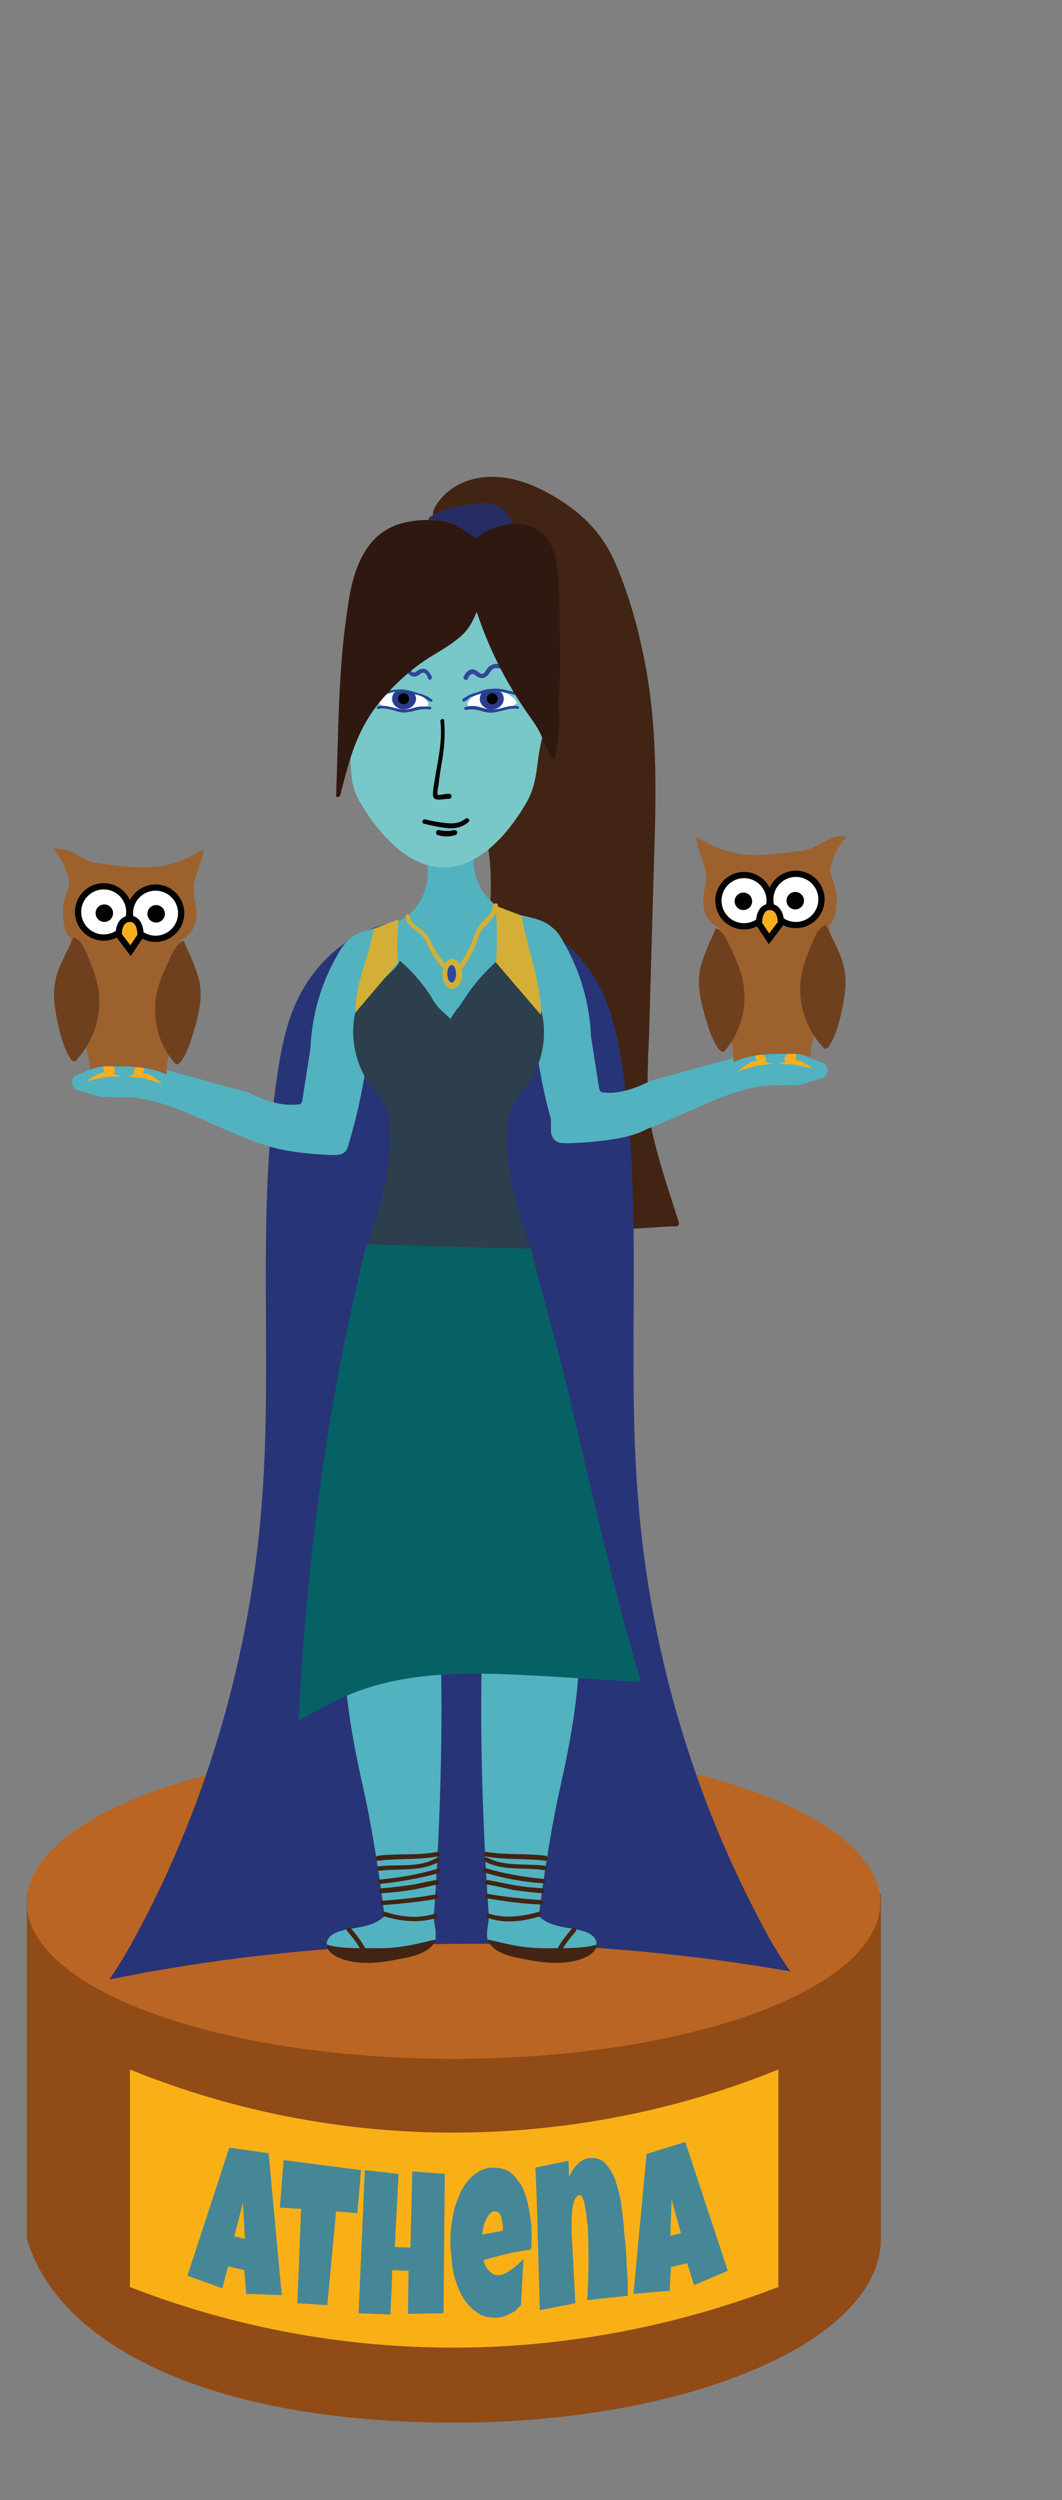 <?xml version="1.0" encoding="utf-8"?>
<!-- Generator: Adobe Illustrator 24.0.2, SVG Export Plug-In . SVG Version: 6.00 Build 0)  -->
<svg version="1.1" id="Layer_1" xmlns="http://www.w3.org/2000/svg" xmlns:xlink="http://www.w3.org/1999/xlink" x="0px" y="0px"
	 viewBox="0 0 170 400" style="enable-background:new 0 0 170 400;" xml:space="preserve">
<rect x="0" y="0" width="170" height="400" fill="#808080" stroke="none"/>
<style type="text/css">
	.st0{fill:#914B17;}
	.st1{fill:#BA6523;}
	.st2{fill:#F9B017;}
	.st3{fill:#412413;}
	.st4{fill:#283478;}
	.st5{fill:#52B2BF;}
	.st6{fill:#262D62;}
	.st7{fill:#78C7C9;}
	.st8{fill:#FFFFFF;}
	.st9{fill:#293C90;}
	.st10{fill:#020203;}
	.st11{fill:#334697;}
	.st12{fill:#2A4294;}
	.st13{fill:#2D3F4C;}
	.st14{fill:#D4AF37;}
	.st15{fill:#066165;}
	.st16{fill:#2C4898;}
	.st17{fill:#2F180F;}
	.st18{fill:#F9AE20;}
	.st19{fill:#9D612E;}
	.st20{fill:#6E401E;}
	.st21{fill:#FFFFFF;stroke:#020203;stroke-miterlimit:10;}
	.st22{fill:#F9AE20;stroke:#020203;stroke-miterlimit:10;}
	.st23{fill:#458797;}
</style>
<g>
	<g>
		<path class="st0" d="M141,358.2c0,16.3-30.6,29.4-68.3,29.4S9.6,376,4.3,358.2v-55.1H141V358.2z"/>
		<ellipse class="st1" cx="72.6" cy="304.4" rx="68.3" ry="25"/>
	</g>
	<path class="st2" d="M124.6,365.9c-11,4.2-29.2,9.7-52.1,9.7c-22.7,0-40.7-5.4-51.7-9.7c0-11.6,0-23.2,0-34.8
		c10.6,4.3,28.6,10.1,51.7,10.1c23.3,0,41.5-5.8,52.1-10.1C124.6,342.7,124.6,354.3,124.6,365.9z"/>
</g>
<g>
	<g>
		<path class="st3" d="M78.6,136c0.5,3.2,0.3,6.4,0.2,9.6c-0.9,17.3-1.3,34.7-1.3,52l30.8-2c-0.8-2.8-1.7-5.5-2.5-8.3
			c-0.8-2.7-1.6-5.3-2.1-8.1c-0.5-3.3-0.4-6.6-0.3-9.9c0.3-10.8,0.6-21.7,0.9-32.5c0.2-7.9,0.5-15.9-0.4-23.8
			c-0.8-6.9-2.4-13.7-4.8-20.2c-0.9-2.5-2-5.1-3.6-7.2c-1.9-2.5-4.5-4.4-7.2-6c-3.1-1.8-6.5-3.1-10.1-3s-7.2,2.1-8.6,5.3L78.6,136z"
			/>
		<g>
			<path class="st3" d="M78.2,136.1c0.8,5.1,0.1,10.4-0.1,15.5c-0.2,5.1-0.4,10.2-0.6,15.4c-0.3,10.2-0.4,20.5-0.4,30.7
				c0,0.2,0.2,0.4,0.4,0.4c9-0.6,18-1.2,27-1.7c1.3-0.1,2.6-0.2,3.8-0.2c0.2,0,0.4-0.2,0.4-0.5c-1.5-4.8-3.2-9.6-4.3-14.6
				c-1.1-5.1-0.7-10.4-0.5-15.6c0.3-10.5,0.6-21,0.9-31.5c0.3-10.1,0.2-20.2-2-30.1c-1-4.7-2.4-9.4-4.3-13.8c-1.7-4-4.4-7.1-8.1-9.6
				c-3.6-2.4-7.8-4.4-12.2-4.2c-3.4,0.1-6.9,1.8-8.6,4.9c-0.4,0.8-0.3,1.1-0.2,2c0.2,1.2,0.4,2.4,0.6,3.5c1.5,9.2,3.1,18.5,4.6,27.7
				c0.8,4.6,1.5,9.3,2.3,13.9c0.4,2.5,0.7,5.1,1.3,7.5C78.2,135.9,78.2,136,78.2,136.1c0.1,0.5,0.8,0.3,0.7-0.2
				c-0.9-5.7-1.9-11.4-2.8-17.1c-1.6-9.5-3.2-19-4.7-28.5c-0.4-2.6-0.9-5.3-1.3-7.9c-0.2-1.4,1.1-2.5,2.1-3.3
				c3.8-3.1,8.9-2.5,13.1-0.7c4.1,1.8,8.2,4.5,10.6,8.3c2.6,3.9,4,8.8,5.2,13.3c2.6,9.7,3.2,19.7,3.1,29.7
				c-0.2,10.1-0.5,20.2-0.8,30.2c-0.1,5-0.5,10-0.3,15.1c0.1,4.8,1.4,9.3,2.8,13.8c0.7,2.3,1.4,4.6,2.1,6.9c0.1-0.2,0.2-0.3,0.4-0.5
				c-9,0.6-18,1.2-27,1.7c-1.3,0.1-2.6,0.2-3.8,0.2c0.1,0.1,0.3,0.3,0.4,0.4c0-10.4,0.1-20.8,0.5-31.2c0.2-5.1,0.3-10.2,0.6-15.4
				c0.2-5,0.8-10.2,0.1-15.2C78.9,135.4,78.1,135.6,78.2,136.1z"/>
		</g>
	</g>
	<g>
		<path class="st4" d="M74,307.2"/>
	</g>
	<g>
		<path class="st4" d="M126.5,315.4c-1.9-2.7-3.6-5.6-5.1-8.6c-10.8-20.5-17.5-43.7-19.3-67.5c-1.8-22.9,0.9-46.1-2.5-68.7
			c-0.6-4-1.4-8-3.1-11.7c-3.2-7-9.7-12-16.7-12.8l-15.6,1.3c-7,0.8-13.5,5.8-16.7,12.8c-1.7,3.6-2.5,7.7-3.1,11.7
			c-3.4,22.6-0.7,45.8-2.5,68.7c-1.8,23.7-8.5,47-19.3,67.5c-1.6,3-3.2,5.9-5.1,8.6c15.3-3.1,34.2-5.6,55.7-5.7
			C93.5,310.8,111.6,312.8,126.5,315.4z"/>
	</g>
	<g>
		<path class="st5" d="M77.4,258.4c-0.8,14.4-0.2,33.1,0.8,47.4c0.2,2.2-0.4,2.4-0.2,4.4l7.9-0.4c0.6-6.5,2.4-18,3.9-24.4
			c2-8.9,3.5-18.2,2.8-27.3"/>
	</g>
	<g>
		<path class="st5" d="M78,310.2c0.8,1.9,3.1,2.6,5.2,3c3.4,0.7,7.1,1.3,10.4-0.1c0.9-0.4,1.9-1.1,1.9-2.1c0-1-1-1.7-2-2
			c-1.3-0.4-2.6-0.5-3.9-0.8c-1.3-0.3-2.6-0.8-3.5-1.8L78,310.2z"/>
	</g>
	<g>
		<path class="st3" d="M78,310.3c0.8,1.9,3.1,2.6,5.2,3c3.4,0.7,7.1,1.3,10.4-0.1c0.9-0.4,1.9-1.1,1.9-2.1c-1.7,0.6-4.3,0.6-7.6,0.6
			C83.4,311.8,80.5,310.8,78,310.3z"/>
	</g>
	<g>
		<g>
			<path class="st3" d="M91.6,308.5c-1,1.2-2,2.4-2.7,3.9c-0.1,0.2,0,0.4,0.1,0.5c0.2,0.1,0.4,0,0.5-0.1c0.7-1.4,1.6-2.6,2.6-3.7
				C92.5,308.6,92,308.1,91.6,308.5L91.6,308.5z"/>
		</g>
	</g>
	<g>
		<g>
			<path class="st3" d="M86.2,305.9c-2.6,0.7-5.3,1.1-7.8,0.3c-0.5-0.2-0.7,0.6-0.2,0.7c2.7,0.9,5.6,0.5,8.2-0.3
				C86.8,306.5,86.6,305.8,86.2,305.9L86.2,305.9z"/>
		</g>
	</g>
	<g>
		<g>
			<path class="st3" d="M86.6,304c-2.8-0.2-5.7-0.5-8.5-1c-0.5-0.1-0.7,0.6-0.2,0.7c2.9,0.5,5.8,0.9,8.7,1
				C87.1,304.8,87.1,304.1,86.6,304L86.6,304z"/>
		</g>
	</g>
	<g>
		<g>
			<path class="st3" d="M86.8,302.1c-1.5-0.1-3-0.2-4.5-0.5c-1.4-0.2-2.8-0.6-4.2-0.8c-0.5-0.1-0.7,0.7-0.2,0.7
				c1.5,0.2,2.9,0.6,4.4,0.9c1.5,0.2,3,0.4,4.6,0.5C87.2,302.9,87.2,302.2,86.8,302.1L86.8,302.1z"/>
		</g>
	</g>
	<g>
		<g>
			<path class="st3" d="M86.9,300.6c-3.1-0.3-6.1-0.8-9.1-1.7c-0.5-0.1-0.7,0.6-0.2,0.7c3,0.9,6.1,1.5,9.3,1.7
				C87.4,301.4,87.4,300.6,86.9,300.6L86.9,300.6z"/>
		</g>
	</g>
	<g>
		<g>
			<path class="st3" d="M87.2,298.5c-3.1-0.4-6.4,0.2-9.2-1.3c-0.4-0.2-0.8,0.4-0.4,0.6c2.9,1.6,6.2,0.9,9.4,1.4
				C87.5,299.3,87.7,298.6,87.2,298.5L87.2,298.5z"/>
		</g>
	</g>
	<g>
		<g>
			<path class="st3" d="M87.3,296.9c-3.1-0.4-6.3-0.1-9.4-0.6c-0.5-0.1-0.7,0.6-0.2,0.7c3.2,0.6,6.4,0.3,9.6,0.7
				C87.8,297.7,87.8,297,87.3,296.9L87.3,296.9z"/>
		</g>
	</g>
	<g>
		<path class="st5" d="M115.4,172.9l-10.9,0c-2.4,1.2-5.1,2.2-7.8,1.9c-0.2,0-0.5-0.1-0.6-0.2c-0.1-0.1-0.1-0.3-0.2-0.5l-1.3-8.3
			c-0.2-5.2-1.7-10.4-4.3-14.9c-0.5-1-1.1-1.9-2-2.6c-2-1.7-5-1.6-7.4-2.6c-3.7-1.6-5.9-6.1-4.8-10l-7.9,1.9c1.1,3.9-1.1,8.5-4.8,10
			c-2.4,1-5.4,0.9-7.4,2.6c-0.8,0.7-1.5,1.6-2,2.6c-2.6,4.5-4.1,9.7-4.3,14.9l-1.3,8.3c0,0.2-0.1,0.3-0.2,0.5
			c-0.1,0.2-0.4,0.2-0.6,0.2c-2.7,0.3-5.4-0.7-7.8-1.9l-20.4-5.6l-7.1,2.8c-1.1,0.4-1,2,0.1,2.4l2.7,0.8c0.1,0,0.1,0,0.2,0.1
			l0.3,0.1c0.1,0,0.2,0,0.3,0.1c0.2,0,0.4,0,0.6,0c0.4,0,0.8,0,1.3,0c0.3,0,0.6,0,0.9,0.1c8.4-0.8,18.1,6.9,27.3,8.5
			c2.4,0.4,4.8,0.6,7.2,0.7c0.7,0,1.5,0,2-0.5c0.3-0.3,0.5-0.7,0.6-1.2c1.3-4.4,2.3-8.8,2.9-13.3l27.2-1.9c0.6,4.5,1.6,9,2.9,13.3
			c0.1,0.4,0.3,0.9,0.6,1.2c0.5,0.5,1.3,0.5,2,0.5c2.4-0.1,4.8-0.3,7.2-0.7c9.8-1.7,5.8-6.1,15.6-7.5L115.4,172.9z"/>
	</g>
	<g>
		<path class="st6" d="M82.4,85.5c-0.1-2.2-1.6-4.4-3.7-4.9c-1-0.2-2-0.1-2.9,0c-2.5,0.3-5.1,0.8-7.1,2.2c-0.2,0.5-0.3,1.1-0.1,1.6
			c0.3,0.8,0.9,1.5,1.5,2c1.6,1.4,3.4,2.7,5.4,3.2c2.1,0.5,4.4,0.1,5.9-1.4c0.3-0.3,0.7-0.7,0.8-1.2C82.4,86.5,82.4,86,82.4,85.5z"
			/>
	</g>
	<g>
		<path class="st7" d="M88.8,103.3c-0.4-0.6-0.7-1.2-0.7-1.7c0-10.5-2.8-14.5-8.4-15.9c-0.1,0.1-0.2,0.2-0.3,0.2
			c-0.4,0.3-0.9,0.4-1.4,0.4c-0.2,0-0.4,0-0.6,0c-0.1,0-0.1,0.1-0.2,0.1c-0.3,0.1-0.6,0.3-0.9,0.3c-0.4,0.4-0.7,1-0.9,1.5
			c-0.1,0.5-0.9,0.3-0.7-0.2c0.1-0.2,0.1-0.4,0.2-0.5c0,0,0,0-0.1-0.1c-0.2,0.3-0.7,0.1-0.7-0.2c-0.2-0.1-0.3-0.3-0.3-0.5
			c0.1-0.2,0.1-0.4,0.2-0.6c-0.8-0.1-1.6-0.2-2.3-0.4c-0.4-0.1-0.3-0.7,0.1-0.7c0.3,0,0.6,0,0.9-0.1c-0.6,0-1.1,0-1.7,0
			c-4.9,0-8.6,0.3-11.4,1.8c0.1,0.1,0.1,0.3,0,0.4c0,0.1-0.1,0.1-0.1,0.2c-0.1,0.3-0.2,0.6-0.3,0.9c0.1,0.3,0.2,0.6,0.3,0.9
			c0.1,0.2-0.1,0.4-0.3,0.5c-0.2,0.1-0.4-0.1-0.5-0.3c0,0,0,0,0-0.1c-0.1,0.2-0.2,0.5-0.4,0.7c-0.3,0.7-0.6,1.4-0.9,2.1
			c-0.3,0.8-0.6,1.6-0.9,2.4c0,0.1-0.1,0.2-0.2,0.2c0,0.4-0.1,0.7-0.2,1.1c0,0,0,0,0,0.1c0,0.1,0,0.1,0,0.1c-0.1,0.7-0.3,1.3-0.5,2
			c0.2,0,0.3,0.2,0.3,0.5c-0.1,0.4-0.2,0.8-0.3,1.2c-0.2,1.1-0.4,2.2-0.6,3.2c0.2,0,0.3,0.2,0.3,0.4c0,0.7,0,1.4-0.3,2.1
			c0.1,0.6,0,1.1-0.1,1.7c0,0,0,0.1,0,0.1c0.1,0.1,0.2,0.1,0.3,0.2c0.1,0.1,0.1,0.2,0.1,0.3c0,0.1,0,0.2-0.1,0.3
			c-0.1,0.1-0.2,0.1-0.2,0.1c0,0,0,0,0,0.1c0,0,0,0.1-0.1,0.1c0.1,0.2,0.1,0.5,0.2,0.7c0,0.2,0.1,0.3,0.1,0.5c0,0,0,0,0,0
			c0,0,0,0,0,0c0,0,0,0.1,0.1,0.1c0,0,0,0.1,0.1,0.1c0,0,0,0,0,0.1c0,0,0,0,0,0c0.1,0.2,0.2,0.4,0,0.5c-0.1,0.1-0.4,0.2-0.5,0
			c-0.1-0.1-0.1-0.1-0.1-0.2c0,0.4,0.1,0.7,0.1,1.1c0.2,1.3,0.3,2.6,0.3,4c0,0.3-0.3,0.4-0.6,0.3c2.6,5.8,0.5,8.6,3,12.9
			c3.6,6.1,8.3,10.5,13.4,10.5c5,0,9.6-4.2,13.1-10.1c2.9-4.8,0.9-8.2,4.5-15.5c0-0.7,0-1.4,0-2c0-1.5,0-2.9,0.1-4.4
			C88.7,105.5,88.7,104.4,88.8,103.3z"/>
	</g>
	<g>
		<path class="st5" d="M61.9,309.8c-0.6-6.5-2.4-18-3.9-24.4c-2-8.9-3.5-18.2-2.8-27.3l15.1,0.3c0.8,14.4,0.2,33.1-0.8,47.4
			c-0.2,2.2,0.4,2.4,0.2,4.4L61.9,309.8z"/>
	</g>
	<g>
		<path class="st5" d="M69.8,310.2c-0.8,1.9-3.1,2.6-5.2,3c-3.4,0.7-7.1,1.3-10.4-0.1c-0.9-0.4-1.9-1.1-1.9-2.1c0-1,1-1.7,2-2
			c1.3-0.4,2.6-0.5,3.9-0.8c1.3-0.3,2.6-0.8,3.5-1.8L69.8,310.2z"/>
	</g>
	<g>
		<path class="st8" d="M68.5,112.4c-0.3-0.7-1.2-1.3-2.4-1.6c0.3,0.3,0.4,0.6,0.4,1c0,0.9-0.8,1.7-1.9,1.7c-1,0-1.9-0.8-1.9-1.7
			c0-0.4,0.2-0.8,0.5-1.1c-0.6,0.1-1.1,0.3-1.5,0.6c-0.4,0.3-1,0.7-1,1.2l0.6,0.5c0.1,0.1,0.3,0.2,0.4,0.2l0.9,0.4
			c0.3,0.1,0.7,0.2,1,0.2l0.6,0c0.2,0,0.5,0,0.7,0l1.7-0.3c0,0,0,0,0,0l1.3-0.3C68.5,113.1,68.7,112.7,68.5,112.4z"/>
		<path class="st9" d="M62.8,111.8c0,0.9,0.8,1.7,1.9,1.7c1,0,1.9-0.8,1.9-1.7c0-0.4-0.2-0.8-0.4-1c-0.4-0.1-0.9-0.2-1.4-0.2
			c-0.6,0-1.1,0-1.5,0.1C62.9,111,62.8,111.4,62.8,111.8z M64.6,110.9c0.5,0,0.9,0.4,0.9,0.9s-0.4,0.9-0.9,0.9
			c-0.5,0-0.9-0.4-0.9-0.9S64.1,110.9,64.6,110.9z"/>
		<circle class="st10" cx="64.6" cy="111.8" r="0.9"/>
	</g>
	<g>
		<path class="st8" d="M74.9,112.4c0.3-0.7,1.2-1.3,2.4-1.6c-0.3,0.3-0.4,0.6-0.4,1c0,0.9,0.8,1.7,1.9,1.7s1.9-0.8,1.9-1.7
			c0-0.4-0.2-0.8-0.5-1.1c0.6,0.1,1.1,0.3,1.5,0.6c0.4,0.3,1,0.7,1,1.2L82,113c-0.1,0.1-0.3,0.2-0.4,0.2l-0.9,0.4
			c-0.3,0.1-0.7,0.2-1,0.2l-0.6,0c-0.2,0-0.5,0-0.7,0l-1.7-0.3c0,0,0,0,0,0l-1.3-0.3C74.9,113.1,74.7,112.7,74.9,112.4z"/>
		<path class="st9" d="M80.6,111.8c0,0.9-0.8,1.7-1.9,1.7s-1.9-0.8-1.9-1.7c0-0.4,0.2-0.8,0.4-1c0.4-0.1,0.9-0.2,1.4-0.2
			c0.6,0,1.1,0,1.5,0.1C80.5,111,80.6,111.4,80.6,111.8z M78.8,110.9c-0.5,0-0.9,0.4-0.9,0.9s0.4,0.9,0.9,0.9c0.5,0,0.9-0.4,0.9-0.9
			S79.3,110.9,78.8,110.9z"/>
		<circle class="st10" cx="78.8" cy="111.8" r="0.9"/>
	</g>
	<g>
		<g>
			<path class="st11" d="M74.9,108.6c0.1-0.3,0.3-0.6,0.5-0.7c0.3-0.2,0.5,0,0.8,0.2c0.5,0.4,1.1,0.6,1.7,0.1
				c0.6-0.5,0.7-1.3,1.5-1.3c0.8,0,1.7,0.3,2.4,0.7c0.4,0.2,0.8-0.4,0.4-0.6c-0.8-0.4-1.7-0.7-2.6-0.8c-0.4,0-0.8,0.1-1.1,0.3
				c-0.4,0.2-0.6,0.6-0.8,0.9c-0.1,0.2-0.3,0.4-0.5,0.4c-0.2,0.1-0.3-0.1-0.5-0.2c-0.3-0.2-0.5-0.4-0.9-0.5
				c-0.8-0.1-1.3,0.6-1.6,1.2C74.1,108.7,74.7,109,74.9,108.6L74.9,108.6z"/>
		</g>
	</g>
	<g>
		<g>
			<path class="st11" d="M69.1,108.2c-0.3-0.6-0.8-1.3-1.5-1.2c-0.4,0-0.6,0.2-0.9,0.4c-0.1,0.1-0.3,0.2-0.5,0.2
				c-0.2,0-0.4-0.3-0.5-0.4c-0.2-0.3-0.4-0.7-0.7-0.9c-0.3-0.2-0.7-0.3-1.1-0.3c-0.9,0-1.8,0.4-2.7,0.8c-0.4,0.2-0.1,0.8,0.4,0.6
				c0.7-0.3,1.6-0.7,2.4-0.7c0.9,0,1,0.8,1.6,1.3c0.5,0.4,1.1,0.3,1.6-0.1c0.2-0.2,0.5-0.4,0.8-0.2c0.3,0.2,0.4,0.5,0.5,0.8
				C68.6,109,69.3,108.7,69.1,108.2L69.1,108.2z"/>
		</g>
	</g>
	<g>
		<g>
			<path class="st10" d="M70.5,115.4c0.3,2.7-0.2,5.4-0.7,8.1c-0.1,0.6-0.2,1.2-0.3,1.8c-0.1,0.6-0.2,1.3-0.2,1.9
				c0,0.4,0.3,0.7,0.6,0.7c0.6,0.1,1.4-0.1,2-0.1c0.5,0,0.5-0.8,0-0.8c-0.3,0-0.6,0-0.9,0.1c-0.1,0-0.8,0.1-0.9,0.1
				c-0.2-0.2,0-1.2,0.1-1.5c0.1-1.2,0.3-2.4,0.5-3.6c0.4-2.2,0.6-4.5,0.4-6.7C71.2,114.9,70.5,114.9,70.5,115.4L70.5,115.4z"/>
		</g>
	</g>
	<g>
		<g>
			<path class="st12" d="M74.4,112.2c0.4-0.2,0.6-0.5,1-0.7c0.4-0.1,0.8-0.3,1.2-0.4c0.9-0.3,1.8-0.5,2.8-0.5c0.9,0,1.8,0.3,2.7,0.5
				c0.8,0.2,1.6,0.1,2.4-0.1c0.3-0.1,0.2-0.5-0.1-0.4c-0.6,0.1-1.1,0.3-1.7,0.2c-0.4-0.1-0.9-0.2-1.3-0.3c-0.8-0.2-1.7-0.4-2.6-0.3
				c-0.9,0-1.7,0.3-2.5,0.6c-0.4,0.1-0.8,0.2-1.2,0.4c-0.4,0.2-0.6,0.4-1,0.6C73.9,112,74.1,112.4,74.4,112.2L74.4,112.2z"/>
		</g>
	</g>
	<g>
		<g>
			<path class="st12" d="M74.6,113.6c0.8-0.2,1.5-0.1,2.3,0.1c0.6,0.2,1.3,0.4,2,0.3c1.3-0.1,2.6-0.8,3.9-0.6
				c0.3,0.1,0.4-0.4,0.1-0.4c-1.4-0.3-2.7,0.5-4,0.5c-0.8,0-1.5-0.2-2.2-0.4c-0.7-0.2-1.4-0.2-2.2,0
				C74.2,113.2,74.3,113.6,74.6,113.6L74.6,113.6z"/>
		</g>
	</g>
	<g>
		<g>
			<path class="st12" d="M69.1,111.9c-0.3-0.2-0.6-0.5-1-0.6c-0.4-0.2-0.8-0.3-1.2-0.4c-0.8-0.3-1.6-0.5-2.5-0.6
				c-0.9,0-1.7,0.1-2.6,0.3c-0.4,0.1-0.8,0.3-1.3,0.3c-0.6,0.1-1.1,0-1.7-0.2c-0.3-0.1-0.4,0.4-0.1,0.4c0.8,0.2,1.5,0.3,2.3,0.1
				c0.9-0.2,1.8-0.5,2.8-0.6c0.9,0,1.8,0.2,2.7,0.5c0.4,0.1,0.8,0.2,1.2,0.4c0.4,0.2,0.7,0.5,1.1,0.7
				C69.2,112.4,69.4,112,69.1,111.9L69.1,111.9z"/>
		</g>
	</g>
	<g>
		<g>
			<path class="st12" d="M68.9,113.1c-0.7-0.1-1.4-0.1-2.1,0c-0.8,0.2-1.5,0.5-2.3,0.4c-1.4-0.1-2.6-0.8-4-0.5
				c-0.3,0.1-0.2,0.5,0.1,0.4c1.3-0.3,2.6,0.5,3.9,0.6c0.6,0,1.3-0.1,1.9-0.3c0.8-0.2,1.5-0.3,2.3-0.2
				C69,113.6,69.2,113.2,68.9,113.1L68.9,113.1z"/>
		</g>
	</g>
	<g>
		<g>
			<path class="st10" d="M67.9,131.8c1.3,0.3,2.6,0.6,3.9,0.7c1.2,0.1,2.3-0.2,3.2-1c0.4-0.3-0.2-0.8-0.5-0.5
				c-0.9,0.7-1.9,0.8-2.9,0.7c-1.2-0.1-2.3-0.3-3.5-0.6C67.6,131,67.4,131.7,67.9,131.8L67.9,131.8z"/>
		</g>
	</g>
	<g>
		<g>
			<path class="st10" d="M70.1,133.6c0.9,0.3,1.8,0.3,2.8,0c0.2,0,0.3-0.3,0.3-0.5c-0.1-0.2-0.3-0.3-0.5-0.3c-0.8,0.2-1.6,0.2-2.4,0
				c-0.2-0.1-0.4,0.1-0.5,0.3C69.8,133.4,69.9,133.6,70.1,133.6L70.1,133.6z"/>
		</g>
	</g>
	<g>
		<path class="st13" d="M86,202.7c-2.6-7.2-5.2-14.6-4.8-22.2c0.1-1.3,0.2-2.6,0.8-3.7c0.5-1,1.3-1.8,2-2.7c2.7-3.4,3.7-8,2.7-12.2
			l-2.1-2.7c-1.1-1.2-2.2-2.4-3.4-3.5c-0.6-0.6-1.3-1.2-1.6-2c-1.9,1.7-3.6,3.6-5,5.7c-0.5,0.7-0.9,1.5-1.5,2.1l-1,1.5l-1.6-1.5
			c-0.6-0.6-1.1-1.3-1.5-2.1c-1.4-2.1-3.1-4.1-5-5.7c-0.3,0.8-1,1.4-1.6,2c-1.2,1.1-2.3,2.3-3.4,3.5l-2.1,2.7
			c-1,4.2,0.1,8.8,2.7,12.2c0.7,0.9,1.5,1.7,2,2.7c0.6,1.1,0.7,2.5,0.8,3.7c0.4,7.6-2.3,15-4.8,22.2H86z"/>
	</g>
	<g>
		<path class="st14" d="M56.9,162c-0.1-4.6,2.2-8.8,2.9-13.4l4-1.5c-0.2,2.3-0.3,4.6-0.1,6.9L56.9,162z"/>
	</g>
	<g>
		<path class="st14" d="M86.6,162.4c0.1-4.9-2.3-11.1-3.1-15.9l-4.2-1.6c0.3,2.4,0.3,6.6,0.1,9.1L86.6,162.4z"/>
	</g>
	<g>
		<path class="st5" d="M88,148.3c0.8,0.7,1.5,1.6,2,2.6c2.6,4.5,4.1,9.7,4.3,14.9l1.3,8.3c0,0.2,0.1,0.3,0.2,0.5
			c0.1,0.2,0.4,0.2,0.6,0.2c2.7,0.3,5.4-0.7,7.8-1.9l20.4-5.6l7.1,2.8c1.1,0.4,1,2-0.1,2.4l-2.7,0.8c-0.1,0-0.1,0-0.2,0.1l-0.3,0.1
			c-0.1,0-0.2,0-0.3,0.1c-0.2,0-0.4,0-0.6,0c-0.4,0-0.8,0-1.3,0c-0.3,0-0.6,0-0.9,0.1c-8.4-0.8-18.1,6.9-27.3,8.5
			c-2.4,0.4-4.8,0.6-7.2,0.7c-0.7,0-1.5,0-2-0.5c-0.3-0.3-0.5-0.7-0.6-1.2"/>
	</g>
	<g>
		<path class="st15" d="M85,199.8c0.7,3.4,3.7,13.7,4.7,17.9c4.3,17.1,7.8,34.5,12.9,51.4c-5-0.3-9.9-0.6-14.9-0.9
			c-10.6-0.6-21.6-1.2-31.5,2.8c-2.9,1.2-5.6,2.7-8.4,4.3c1.3-25.7,4.6-51.2,10.9-76.2L85,199.8z"/>
	</g>
	<g>
		<g>
			<path class="st14" d="M64.9,146.6c0.1,0.9,0.7,1.6,1.4,2.1c0.4,0.3,0.9,0.6,1.2,1c0.4,0.4,0.7,0.8,0.9,1.4
				c0.4,0.9,0.9,1.8,1.5,2.6c0.7,0.9,1.4,1.6,2.2,2.4c0.3,0.3,0.9-0.2,0.5-0.5c-1.4-1.4-2.7-2.9-3.5-4.7c-0.4-0.9-0.8-1.5-1.6-2.1
				c-0.7-0.6-1.7-1.1-1.9-2.1C65.6,146.2,64.8,146.2,64.9,146.6L64.9,146.6z"/>
		</g>
	</g>
	<g>
		<g>
			<path class="st14" d="M78.9,144.9c-0.1,1.1-0.9,1.8-1.6,2.5c-0.8,0.7-1.2,1.6-1.5,2.6c-0.7,2.1-1.9,3.9-3.2,5.7
				c-0.3,0.4,0.4,0.8,0.6,0.4c1.4-1.8,2.6-3.7,3.3-5.9c0.2-0.6,0.4-1.1,0.8-1.6c0.3-0.4,0.8-0.8,1.1-1.2c0.7-0.7,1.2-1.5,1.3-2.5
				C79.7,144.4,79,144.4,78.9,144.9L78.9,144.9z"/>
		</g>
	</g>
	<ellipse class="st14" cx="72.4" cy="155.8" rx="1.6" ry="2.4"/>
	<ellipse class="st16" cx="72.3" cy="155.8" rx="0.7" ry="1.4"/>
	<g>
		<path class="st3" d="M69.8,310.3c-0.8,1.9-3.1,2.6-5.2,3c-3.4,0.7-7.1,1.3-10.4-0.1c-0.9-0.4-1.9-1.1-1.9-2.1
			c1.7,0.6,4.3,0.6,7.6,0.6C64.4,311.8,67.3,310.8,69.8,310.3z"/>
	</g>
	<g>
		<g>
			<path class="st3" d="M55.6,309c1,1.1,1.9,2.4,2.6,3.7c0.1,0.2,0.3,0.2,0.5,0.1c0.2-0.1,0.2-0.3,0.1-0.5c-0.7-1.4-1.7-2.7-2.7-3.9
				C55.8,308.1,55.3,308.6,55.6,309L55.6,309z"/>
		</g>
	</g>
	<g>
		<g>
			<path class="st3" d="M61.5,306.6c2.7,0.8,5.5,1.1,8.2,0.3c0.5-0.1,0.3-0.9-0.2-0.7c-2.6,0.8-5.3,0.5-7.8-0.3
				C61.2,305.8,61,306.5,61.5,306.6L61.5,306.6z"/>
		</g>
	</g>
	<g>
		<g>
			<path class="st3" d="M61.2,304.8c2.9-0.2,5.8-0.5,8.7-1c0.5-0.1,0.3-0.8-0.2-0.7c-2.8,0.5-5.6,0.8-8.5,1
				C60.7,304.1,60.7,304.8,61.2,304.8L61.2,304.8z"/>
		</g>
	</g>
	<g>
		<g>
			<path class="st3" d="M61,302.9c1.5-0.1,3-0.2,4.6-0.5c1.5-0.2,2.9-0.6,4.4-0.9c0.5-0.1,0.3-0.8-0.2-0.7c-1.4,0.2-2.8,0.6-4.2,0.8
				c-1.5,0.2-3,0.4-4.5,0.5C60.6,302.2,60.6,302.9,61,302.9L61,302.9z"/>
		</g>
	</g>
	<g>
		<g>
			<path class="st3" d="M60.9,301.4c3.1-0.3,6.2-0.9,9.3-1.7c0.5-0.1,0.3-0.9-0.2-0.7c-3,0.9-6,1.4-9.1,1.7
				C60.4,300.6,60.4,301.4,60.9,301.4L60.9,301.4z"/>
		</g>
	</g>
	<g>
		<g>
			<path class="st3" d="M60.8,299.3c3.2-0.4,6.5,0.2,9.4-1.4c0.4-0.2,0-0.9-0.4-0.6c-2.8,1.6-6.2,0.9-9.2,1.3
				C60.1,298.6,60.3,299.3,60.8,299.3L60.8,299.3z"/>
		</g>
	</g>
	<g>
		<g>
			<path class="st3" d="M60.5,297.7c3.2-0.4,6.5-0.1,9.6-0.7c0.5-0.1,0.3-0.8-0.2-0.7c-3.1,0.6-6.3,0.2-9.4,0.6
				C60,297,60,297.7,60.5,297.7L60.5,297.7z"/>
		</g>
	</g>
	<g>
		<path class="st17" d="M54.1,127.1c0.2-5.3,0.4-10.6,0.6-15.9c0.1-1.5,0.1-3,0.2-4.5c0.2-3.2,0.5-6.5,1-9.7
			c0.4-2.6,0.9-5.3,2.1-7.7c1.2-2.4,3.2-4.5,5.7-5.4c1-0.3,2.1-0.5,3.2-0.5c2.2-0.2,4.6-0.1,6.5,1l2.7,1.9c1.1-0.9,2.4-1.5,3.8-1.9
			c1.4-0.4,2.9-0.6,4.3-0.2c1.5,0.4,2.9,1.5,3.7,2.8c0.8,1.4,0.9,3.2,1,4.8c0.3,5.5,0.4,11,0.5,16.5l-0.3,3.3
			c0.1,3.1,0.1,6.2-0.5,9.2l-2-4.6c-2.1-2.8-4.4-6.3-6.6-10.5c-1.6-3.2-2.7-6.3-3.6-9c-0.6,1.6-1.3,3.3-2.5,4.5
			c-0.4,0.4-0.8,0.7-1.3,1c-1.2,0.8-2.3,1.6-3.5,2.4c-0.6,0.4-1.2,0.7-1.8,1.1c-0.9,0.6-1.7,1.4-2.5,2.1c-1.3,1.2-2.5,2.3-3.7,3.6
			c-2.5,2.8-4.3,6.1-5.4,9.7L54.1,127.1z"/>
		<g>
			<path class="st17" d="M54.5,127.1c0.3-8.6,0.3-17.4,1.3-25.9c0.5-4.1,0.9-8.7,3-12.3c0.9-1.6,2.2-3,3.8-3.9c1.8-1,4-1.2,6-1.2
				c1.8,0,3.5,0.3,5,1.4c0.8,0.5,1.5,1.1,2.3,1.6c0.1,0.1,0.3,0.1,0.4,0c3.4-2.4,9.2-3.8,11.4,0.9c0.9,1.9,0.8,4.2,0.9,6.2
				c0.1,2.3,0.2,4.5,0.2,6.8c0.1,3.2,0.2,6.4,0,9.7c-0.3,3.5,0.1,7-0.6,10.5c0.2,0,0.5-0.1,0.7-0.1c-0.5-1.1-1-2.2-1.5-3.4
				c-0.7-1.6-1.7-2.8-2.7-4.2c-3.4-5.1-6.1-10.6-7.9-16.4c-0.1-0.4-0.6-0.3-0.7,0c-0.9,2.3-1.8,3.9-3.9,5.4
				c-1.8,1.3-3.7,2.3-5.4,3.6c-3.1,2.3-6,5.2-8.1,8.4c-2.7,4-3.7,8.5-4.9,13C53.6,127.5,54.4,127.7,54.5,127.1
				c1.2-4.7,2.3-9.3,5.3-13.5c2.5-3.4,5.8-6.5,9.4-8.7c1.7-1,3.5-2.1,4.9-3.4c1.3-1.3,2-3,2.6-4.6c-0.2,0-0.5,0-0.7,0
				c1.8,5.8,4.4,11.2,7.8,16.3c1,1.5,2.1,2.8,2.8,4.4c0.5,1.2,1.1,2.4,1.6,3.6c0.1,0.3,0.6,0.2,0.7-0.1c0.4-1.9,0.6-3.9,0.6-5.8
				c0-1.4-0.1-2.8,0-4.2c0.2-3,0.2-5.9,0.1-8.9c-0.1-4.1,0.1-8.5-0.6-12.6c-0.5-3.1-2.7-5.6-5.9-5.8c-1.7-0.1-3.5,0.4-5,1.1
				c-0.4,0.2-0.8,0.4-1.1,0.6c0,0-0.9,0.7-0.7,0.7c-0.2,0-0.8-0.6-1-0.7c-0.8-0.5-1.5-1.1-2.4-1.5c-1.5-0.7-3.2-0.8-4.9-0.8
				c-3.5,0.1-6.6,1.1-8.8,3.9c-2.3,3-3.1,6.8-3.6,10.5c-1.5,9.8-1.4,19.8-1.8,29.7C53.7,127.6,54.5,127.6,54.5,127.1z"/>
		</g>
	</g>
	<g>
		<g>
			<path class="st18" d="M127.4,168.7c0.1,0.3,0.1,0.5-0.1,0.8c-0.2,0.2-0.7,0.5-1.1,0.4c-0.2,0-0.4-0.1-0.5-0.2
				c-0.1-0.1-0.1-0.1-0.1-0.2c0-0.3,0-0.6,0.4-0.8c0.3-0.2,1.1-0.3,1.4-0.1"/>
		</g>
		<g>
			<path class="st18" d="M124.6,170.2c1-0.3,2-0.7,3-0.6c0.9,0.2,1.8,0.9,2.6,1.4l-3.1-0.7L124.6,170.2z"/>
		</g>
		<g>
			<path class="st18" d="M121,168.8c-0.1,0.3-0.1,0.5,0.1,0.8c0.2,0.2,0.6,0.4,1.1,0.4c0.2,0,0.4-0.1,0.4-0.2c0-0.1,0-0.1,0-0.2
				c0-0.3-0.1-0.6-0.4-0.8c-0.3-0.2-1-0.3-1.3-0.1"/>
		</g>
		<g>
			<path class="st18" d="M123.7,170.2c-1-0.2-2.1-0.6-3.1-0.4c-0.9,0.2-1.7,1-2.5,1.6l3-0.9L123.7,170.2z"/>
		</g>
		<g>
			<path class="st19" d="M116.5,148.8c-0.7,0.1-1.9-0.5-2.4-1c-0.5-0.5-1-1-1.2-1.7c-0.8-2.1,0.1-3.8,0.1-5.7c0-2.3-1.4-4.3-1.6-6.5
				c1.6,0.9,3.3,1.8,5.1,2.3c3.4,1,6.9,0.5,10.4,0.1c0.9-0.1,1.8-0.2,2.7-0.5c1.3-0.5,2.5-1.4,3.8-1.8c0.7-0.2,1.4-0.3,2.1-0.2
				c-1,1.2-1.8,2.6-2.3,4.1c-0.1,0.3-0.2,0.7-0.3,1.1c0,0.7,0.3,1.4,0.5,2.1c0.6,1.6,0.7,3.3,0.3,5c-0.1,0.7-0.4,1.4-0.9,1.9
				s-1.3,0.8-1.9,0.6"/>
		</g>
		<g>
			<path class="st19" d="M132.8,148.3c-0.1,3.3-0.5,6.6-1.3,9.8c-0.2,0.8-0.4,1.5-0.5,2.3c-0.1,0.8-0.1,1.5-0.2,2.3
				c-0.1,2.1-1,4.3-1.1,6.4c-1.4-0.5-1.9-0.5-3.4-0.5c-3.3,0-5.8,0-8.9,1.3c0.2-1.7-0.5-3.3-0.7-5c-0.4-3.4-2-6.6-2.5-10.1
				c-0.3-2.1-0.1-4.2,0.5-6.2"/>
		</g>
		<g>
			<path class="st20" d="M132.2,148c0.4,0.7,0.7,1.5,1.1,2.2c0.7,1.5,1.5,3,1.8,4.6c0.6,2.6,0,5.4-0.6,8c-0.4,1.6-0.9,3.2-1.8,4.6
				c-0.1,0.2-0.4,0.4-0.6,0.4c-0.2,0-0.3-0.1-0.4-0.3c-2.7-2.9-4-7-3.5-10.9c0.3-2,1-3.9,1.8-5.7c0.4-1.1,1-2.4,2.1-2.9"/>
		</g>
		<g>
			<path class="st20" d="M114.6,148.5c-0.3,0.7-0.6,1.5-1,2.2c-0.6,1.5-1.3,3.1-1.6,4.7c-0.4,2.7,0.3,5.4,1.1,8c0.5,1.6,1,3.2,2,4.5
				c0.2,0.2,0.4,0.4,0.6,0.4c0.2,0,0.3-0.2,0.4-0.3c2.6-3,3.6-7.2,2.8-11.1c-0.4-2-1.3-3.8-2.1-5.6c-0.5-1.1-1.1-2.3-2.2-2.8"/>
		</g>
		<circle class="st21" cx="127.4" cy="143.9" r="4.1"/>
		<circle class="st10" cx="127.3" cy="144.1" r="1.4"/>
		<circle class="st21" cx="119.1" cy="144.1" r="4.1"/>
		<circle class="st10" cx="119" cy="144.2" r="1.4"/>
		<path class="st22" d="M121.5,147.8c0-1.8,0.7-2.7,1.7-2.7c1,0,1.8,0.8,1.8,2.6l-1.9,2.5L121.5,147.8z"/>
	</g>
	<g>
		<g>
			<path class="st18" d="M16.6,170.6c-0.1,0.3-0.1,0.5,0.1,0.8c0.2,0.2,0.7,0.5,1.1,0.4c0.2,0,0.4-0.1,0.5-0.2
				c0.1-0.1,0.1-0.1,0.1-0.2c0-0.3,0-0.6-0.4-0.8s-1.1-0.3-1.4-0.1"/>
		</g>
		<g>
			<path class="st18" d="M19.4,172.2c-1-0.3-2-0.7-3-0.6c-0.9,0.2-1.8,0.9-2.6,1.4l3.1-0.7L19.4,172.2z"/>
		</g>
		<g>
			<path class="st18" d="M23,170.8c0.1,0.3,0.1,0.5-0.1,0.8c-0.2,0.2-0.6,0.4-1.1,0.4c-0.2,0-0.4-0.1-0.4-0.2c0-0.1,0-0.1,0-0.2
				c0-0.3,0.1-0.6,0.4-0.8c0.3-0.2,1-0.3,1.3-0.1"/>
		</g>
		<g>
			<path class="st18" d="M20.4,172.2c1-0.2,2.1-0.6,3.1-0.4c0.9,0.2,1.7,1,2.5,1.6l-3-0.9L20.4,172.2z"/>
		</g>
		<g>
			<path class="st19" d="M27.5,150.8c0.7,0.1,1.9-0.5,2.4-1c0.5-0.5,1-1,1.2-1.7c0.8-2.1-0.1-3.8-0.1-5.7c0-2.3,1.4-4.3,1.6-6.5
				c-1.6,0.9-3.3,1.8-5.1,2.3c-3.4,1-6.9,0.5-10.4,0.1c-0.9-0.1-1.8-0.2-2.7-0.5c-1.3-0.5-2.5-1.4-3.8-1.8c-0.7-0.2-1.4-0.3-2.1-0.2
				c1,1.2,1.8,2.6,2.3,4.1c0.1,0.3,0.2,0.7,0.3,1.1c0,0.7-0.3,1.4-0.5,2.1c-0.6,1.6-0.7,3.3-0.3,5c0.1,0.7,0.4,1.4,0.9,1.9
				c0.5,0.5,1.3,0.8,1.9,0.6"/>
		</g>
		<g>
			<path class="st19" d="M11.3,150.3c0.1,3.3,0.5,6.6,1.3,9.8c0.2,0.8,0.4,1.5,0.5,2.3c0.1,0.8,0.1,1.5,0.2,2.3
				c0.1,2.1,1,4.3,1.1,6.4c1.4-0.5,1.9-0.5,3.4-0.5c3.3,0,5.8,0,8.9,1.3c-0.2-1.7,0.5-3.3,0.7-5c0.4-3.4,2-6.6,2.5-10.1
				c0.3-2.1,0.1-4.2-0.5-6.2"/>
		</g>
		<g>
			<path class="st20" d="M11.8,150c-0.4,0.7-0.7,1.5-1.1,2.2c-0.7,1.5-1.5,3-1.8,4.6c-0.6,2.6,0,5.4,0.6,8c0.4,1.6,0.9,3.2,1.8,4.6
				c0.1,0.2,0.4,0.4,0.6,0.4c0.2,0,0.3-0.1,0.4-0.3c2.7-2.9,4-7,3.5-10.9c-0.3-2-1-3.9-1.8-5.7c-0.4-1.1-1-2.4-2.1-2.9"/>
		</g>
		<g>
			<path class="st20" d="M29.4,150.5c0.3,0.7,0.6,1.5,1,2.2c0.6,1.5,1.3,3.1,1.6,4.7c0.4,2.7-0.3,5.4-1.1,8c-0.5,1.6-1,3.2-2,4.5
				c-0.2,0.2-0.4,0.4-0.6,0.4c-0.2,0-0.3-0.2-0.4-0.3c-2.6-3-3.6-7.2-2.8-11.1c0.4-2,1.3-3.8,2.1-5.6c0.5-1.1,1.1-2.3,2.2-2.8"/>
		</g>
		<circle class="st21" cx="16.6" cy="145.9" r="4.1"/>
		<circle class="st10" cx="16.7" cy="146.1" r="1.4"/>
		<circle class="st21" cx="24.9" cy="146.1" r="4.1"/>
		<circle class="st10" cx="25" cy="146.2" r="1.4"/>
		<path class="st22" d="M22.5,149.7c0-1.8-0.7-2.7-1.7-2.7c-1,0-1.8,0.8-1.8,2.6l1.9,2.5L22.5,149.7z"/>
	</g>
</g>
<g>
	<g>
		<path class="st23" d="M45.1,367.2l-5.7-0.2l-0.3-3.8l-2.6-0.6l-0.9,3.5l-5.6-2l6.7-20.5l6.3,0.9L45.1,367.2z M39.2,358.2l-0.3-5.8
			l-1.4,5.4L39.2,358.2z"/>
	</g>
	<g>
		<path class="st23" d="M57.8,347.2l-0.6,6.9l-3.4-0.3l-1.4,15l-4.8-0.3l0.6-15.1l-3.4-0.2l0.6-7.6L57.8,347.2z"/>
	</g>
	<g>
		<path class="st23" d="M71,370.1l-5.7,0.1l0.1-6.9l-2.6-0.1l-0.3,7.1l-5.1-0.2l1-22.9l5.4,0.6l-0.6,11.7l2.5,0.1l0.3-12.2l5.2,0.4
			L71,370.1z"/>
	</g>
	<g>
		<path class="st23" d="M85.1,357.1c0,0.9,0,1.9-0.1,2.8c-1.3,0.2-2.6,0.4-3.8,0.7c-1.3,0.3-2.5,0.6-3.8,1c0.2,0.8,0.5,1.4,1,1.8
			c0.4,0.4,0.9,0.7,1.5,0.6c0.3,0,0.6-0.1,1-0.3s0.7-0.4,1.1-0.7c0.4-0.3,0.7-0.5,1-0.8c0.3-0.3,0.6-0.6,0.8-0.8l-0.4,7.4
			c-0.3,0.3-0.6,0.6-0.9,0.9c-0.3,0.2-0.7,0.4-1.1,0.6c-0.4,0.2-0.7,0.3-1.1,0.4c-0.4,0.1-0.7,0.1-1.1,0.1c-0.7,0-1.4-0.1-2.1-0.4
			c-0.6-0.3-1.2-0.7-1.7-1.2c-0.5-0.5-1-1.1-1.4-1.8c-0.4-0.7-0.7-1.5-1-2.3c-0.3-0.8-0.5-1.7-0.6-2.7c-0.1-0.9-0.2-1.9-0.3-2.9
			c0-1,0-2,0.1-3c0.1-1,0.3-2,0.5-2.9c0.2-0.9,0.6-1.8,0.9-2.6c0.4-0.8,0.8-1.5,1.3-2.1c0.5-0.6,1.1-1.1,1.8-1.5
			c0.7-0.4,1.4-0.6,2.2-0.6c0.7,0,1.3,0.1,1.9,0.3c0.6,0.2,1.1,0.6,1.5,1c0.4,0.5,0.8,1,1.2,1.6c0.3,0.6,0.6,1.3,0.8,2.1
			c0.2,0.8,0.4,1.6,0.5,2.4C85,355.3,85.1,356.2,85.1,357.1z M80.5,356.4c0-0.3,0-0.6-0.1-0.9c-0.1-0.3-0.1-0.6-0.2-0.9
			c-0.1-0.3-0.2-0.5-0.4-0.6c-0.2-0.2-0.4-0.2-0.6-0.2c-0.3,0-0.6,0.1-0.8,0.4c-0.2,0.2-0.4,0.5-0.6,0.9c-0.2,0.4-0.3,0.7-0.4,1.2
			c-0.1,0.4-0.2,0.8-0.2,1.2l3.3-0.6L80.5,356.4z"/>
	</g>
	<g>
		<path class="st23" d="M100.2,360.1c0.1,1.2,0.1,2.4,0.2,3.6c0.1,1.2,0.1,2.4,0.1,3.6l-6.5,0.7c0.1-1.9,0.2-3.9,0.2-5.8
			c0-1.9,0-3.9-0.1-5.8c0-0.1,0-0.4-0.1-0.7c0-0.3-0.1-0.7-0.1-1.1c0-0.4-0.1-0.8-0.2-1.2c-0.1-0.4-0.1-0.8-0.2-1.1
			c-0.1-0.3-0.2-0.6-0.3-0.8c-0.1-0.2-0.2-0.3-0.4-0.3c-0.3,0-0.5,0.2-0.6,0.4c-0.2,0.2-0.3,0.5-0.4,0.9c-0.1,0.4-0.2,0.7-0.2,1.2
			c0,0.4-0.1,0.9-0.1,1.3c0,0.4,0,0.8,0,1.2c0,0.4,0,0.7,0,0.9c0.1,1.9,0.2,3.8,0.3,5.7c0.1,1.9,0.2,3.8,0.3,5.7l-5.7,1.1
			c-0.1-3.8-0.2-7.6-0.3-11.4c-0.1-3.8-0.2-7.6-0.4-11.4l5.3-1.1l0.1,2.6c0.2-0.4,0.4-0.8,0.6-1.1c0.2-0.4,0.5-0.7,0.7-0.9
			c0.3-0.3,0.5-0.5,0.9-0.7c0.3-0.2,0.6-0.3,1-0.3c0.6-0.1,1.2,0,1.7,0.2c0.5,0.2,0.9,0.6,1.3,1.1c0.4,0.5,0.7,1,1,1.7
			c0.3,0.7,0.5,1.4,0.7,2.2c0.2,0.8,0.4,1.6,0.5,2.5c0.1,0.9,0.2,1.7,0.3,2.5c0.1,0.8,0.1,1.7,0.2,2.4
			C100.1,358.7,100.2,359.4,100.2,360.1z"/>
	</g>
	<g>
		<path class="st23" d="M116.5,363.3l-5.4,2.3l-1.1-3.5l-2.6,0.6l-0.2,3.8l-5.8,0.5l2.1-22.4l6.2-1.9L116.5,363.3z M109,357.3
			l-1.5-5.4l-0.2,5.8L109,357.3z"/>
	</g>
</g>
</svg>
